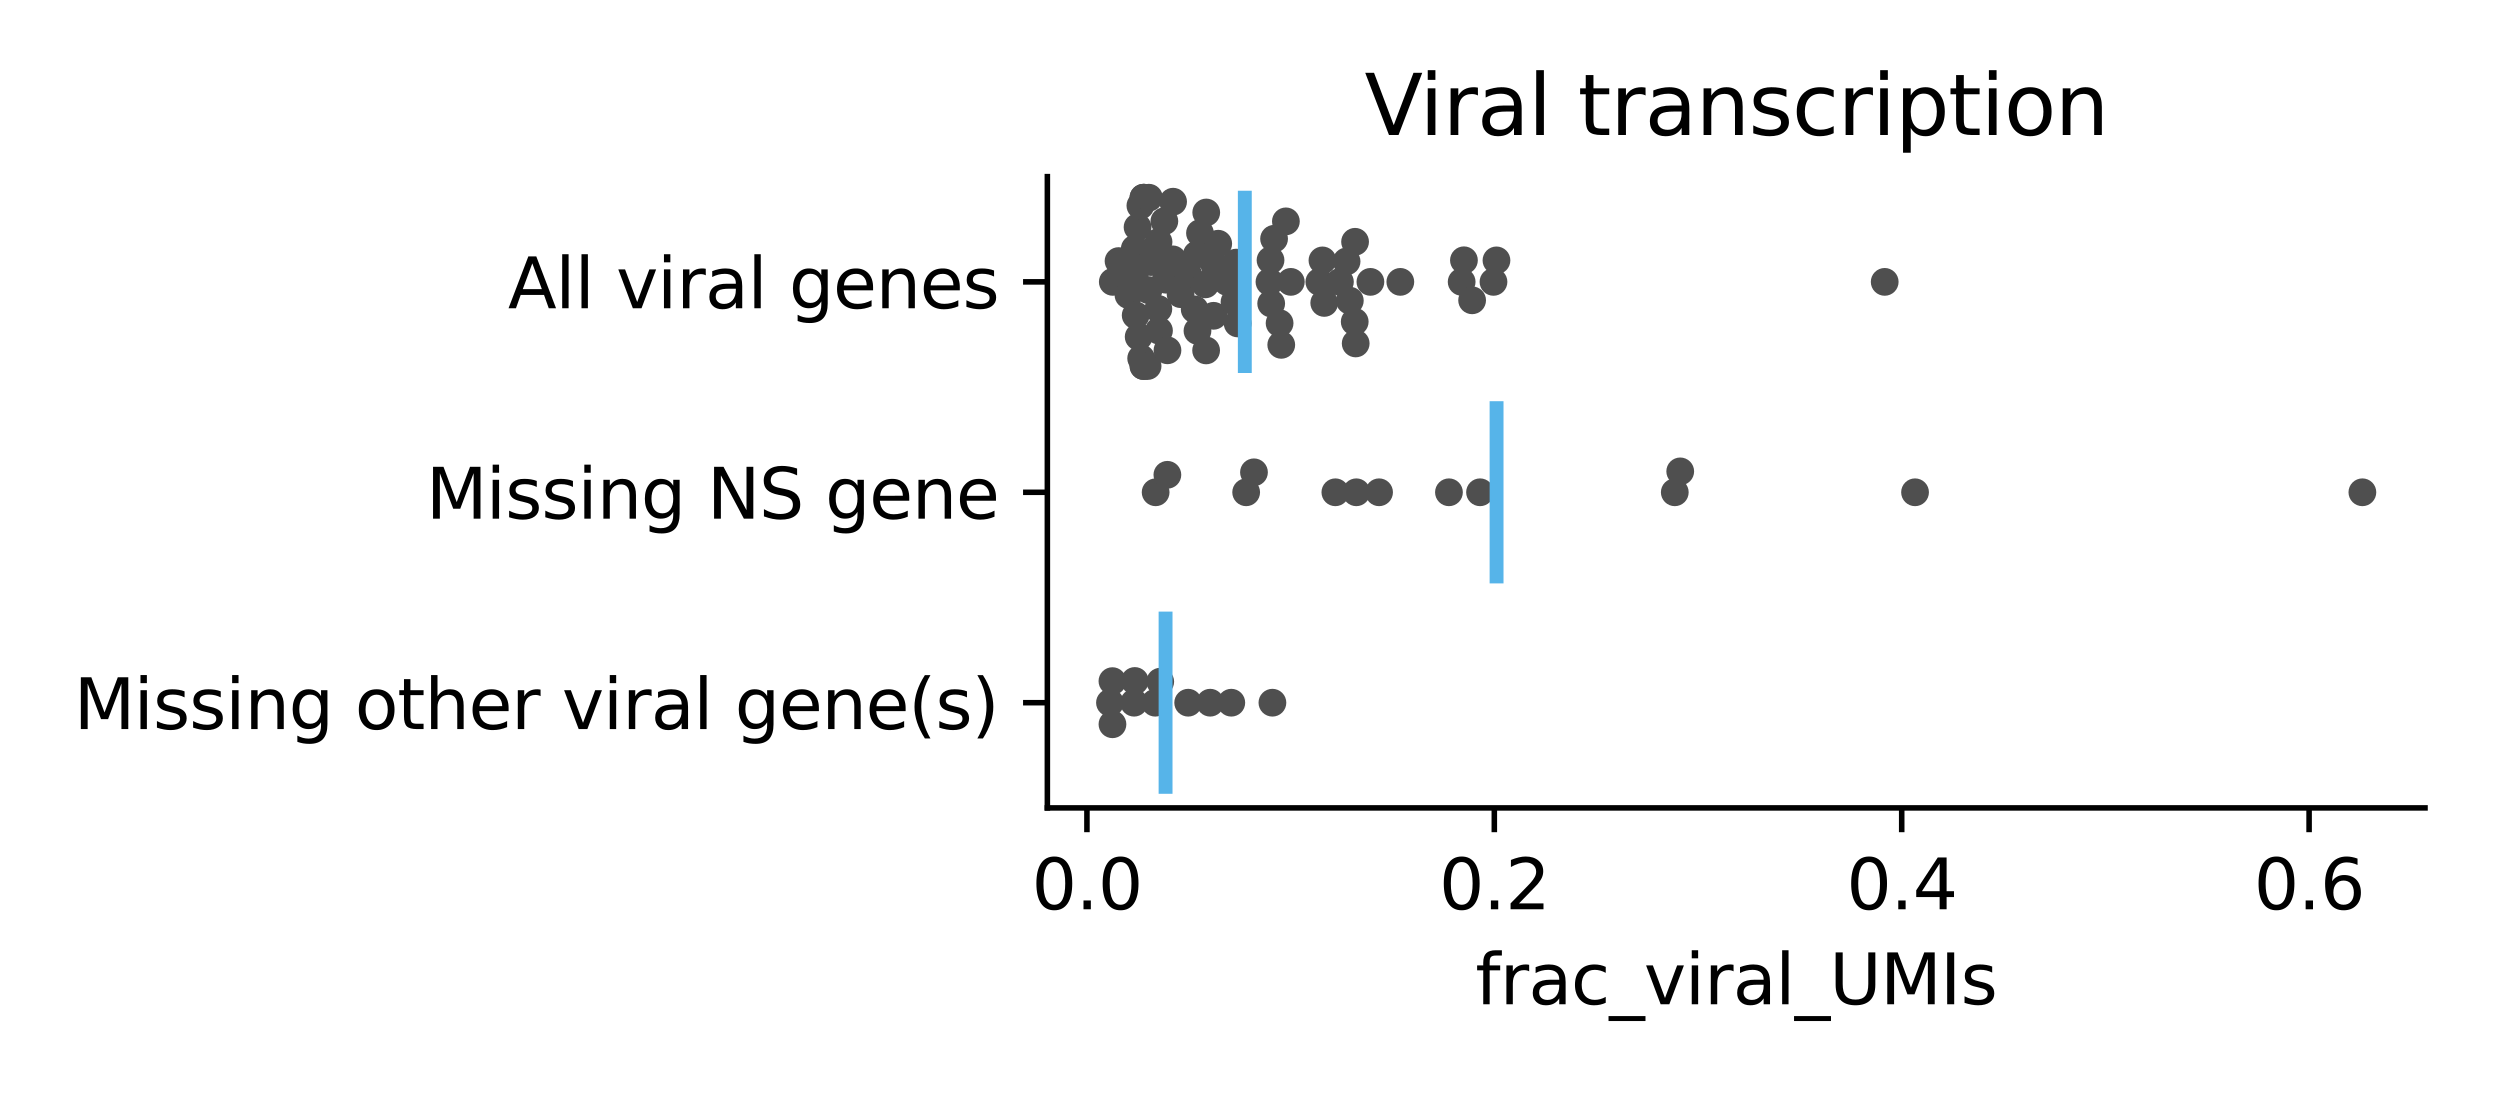 <?xml version="1.0" encoding="utf-8" standalone="no"?>
<!DOCTYPE svg PUBLIC "-//W3C//DTD SVG 1.1//EN"
  "http://www.w3.org/Graphics/SVG/1.1/DTD/svg11.dtd">
<svg xmlns:xlink="http://www.w3.org/1999/xlink" width="360pt" height="158.4pt" viewBox="0 0 360 158.4" xmlns="http://www.w3.org/2000/svg" version="1.1">
 <defs>
  <style type="text/css">*{stroke-linejoin: round; stroke-linecap: butt}</style>
 </defs>
 <g id="figure_1">
  <g id="patch_1">
   <path d="M 0 158.4 
L 360 158.4 
L 360 0 
L 0 0 
z
" style="fill: #ffffff"/>
  </g>
  <g id="axes_1">
   <g id="patch_2">
    <path d="M 150.82 116.339 
L 349.2 116.339 
L 349.2 25.44 
L 150.82 25.44 
z
" style="fill: #ffffff"/>
   </g>
   <g id="matplotlib.axis_1">
    <g id="xtick_1">
     <g id="line2d_1">
      <defs>
       <path id="m0dfe787db5" d="M 0 0 
L 0 3.5 
" style="stroke: #000000; stroke-width: 0.8"/>
      </defs>
      <g>
       <use xlink:href="#m0dfe787db5" x="156.518" y="116.339" style="stroke: #000000; stroke-width: 0.8"/>
      </g>
     </g>
     <g id="text_1">
      <!-- 0.0 -->
      <g transform="translate(148.567 130.937)scale(0.1 -0.1)">
       <defs>
        <path id="DejaVuSans-30" d="M 2034 4250 
Q 1547 4250 1301 3770 
Q 1056 3291 1056 2328 
Q 1056 1369 1301 889 
Q 1547 409 2034 409 
Q 2525 409 2770 889 
Q 3016 1369 3016 2328 
Q 3016 3291 2770 3770 
Q 2525 4250 2034 4250 
z
M 2034 4750 
Q 2819 4750 3233 4129 
Q 3647 3509 3647 2328 
Q 3647 1150 3233 529 
Q 2819 -91 2034 -91 
Q 1250 -91 836 529 
Q 422 1150 422 2328 
Q 422 3509 836 4129 
Q 1250 4750 2034 4750 
z
" transform="scale(0.016)"/>
        <path id="DejaVuSans-2e" d="M 684 794 
L 1344 794 
L 1344 0 
L 684 0 
L 684 794 
z
" transform="scale(0.016)"/>
       </defs>
       <use xlink:href="#DejaVuSans-30"/>
       <use xlink:href="#DejaVuSans-2e" x="63.623"/>
       <use xlink:href="#DejaVuSans-30" x="95.41"/>
      </g>
     </g>
    </g>
    <g id="xtick_2">
     <g id="line2d_2">
      <g>
       <use xlink:href="#m0dfe787db5" x="215.182" y="116.339" style="stroke: #000000; stroke-width: 0.8"/>
      </g>
     </g>
     <g id="text_2">
      <!-- 0.2 -->
      <g transform="translate(207.231 130.937)scale(0.1 -0.1)">
       <defs>
        <path id="DejaVuSans-32" d="M 1228 531 
L 3431 531 
L 3431 0 
L 469 0 
L 469 531 
Q 828 903 1448 1529 
Q 2069 2156 2228 2338 
Q 2531 2678 2651 2914 
Q 2772 3150 2772 3378 
Q 2772 3750 2511 3984 
Q 2250 4219 1831 4219 
Q 1534 4219 1204 4116 
Q 875 4013 500 3803 
L 500 4441 
Q 881 4594 1212 4672 
Q 1544 4750 1819 4750 
Q 2544 4750 2975 4387 
Q 3406 4025 3406 3419 
Q 3406 3131 3298 2873 
Q 3191 2616 2906 2266 
Q 2828 2175 2409 1742 
Q 1991 1309 1228 531 
z
" transform="scale(0.016)"/>
       </defs>
       <use xlink:href="#DejaVuSans-30"/>
       <use xlink:href="#DejaVuSans-2e" x="63.623"/>
       <use xlink:href="#DejaVuSans-32" x="95.41"/>
      </g>
     </g>
    </g>
    <g id="xtick_3">
     <g id="line2d_3">
      <g>
       <use xlink:href="#m0dfe787db5" x="273.846" y="116.339" style="stroke: #000000; stroke-width: 0.8"/>
      </g>
     </g>
     <g id="text_3">
      <!-- 0.4 -->
      <g transform="translate(265.895 130.937)scale(0.1 -0.1)">
       <defs>
        <path id="DejaVuSans-34" d="M 2419 4116 
L 825 1625 
L 2419 1625 
L 2419 4116 
z
M 2253 4666 
L 3047 4666 
L 3047 1625 
L 3713 1625 
L 3713 1100 
L 3047 1100 
L 3047 0 
L 2419 0 
L 2419 1100 
L 313 1100 
L 313 1709 
L 2253 4666 
z
" transform="scale(0.016)"/>
       </defs>
       <use xlink:href="#DejaVuSans-30"/>
       <use xlink:href="#DejaVuSans-2e" x="63.623"/>
       <use xlink:href="#DejaVuSans-34" x="95.41"/>
      </g>
     </g>
    </g>
    <g id="xtick_4">
     <g id="line2d_4">
      <g>
       <use xlink:href="#m0dfe787db5" x="332.51" y="116.339" style="stroke: #000000; stroke-width: 0.8"/>
      </g>
     </g>
     <g id="text_4">
      <!-- 0.6 -->
      <g transform="translate(324.558 130.937)scale(0.1 -0.1)">
       <defs>
        <path id="DejaVuSans-36" d="M 2113 2584 
Q 1688 2584 1439 2293 
Q 1191 2003 1191 1497 
Q 1191 994 1439 701 
Q 1688 409 2113 409 
Q 2538 409 2786 701 
Q 3034 994 3034 1497 
Q 3034 2003 2786 2293 
Q 2538 2584 2113 2584 
z
M 3366 4563 
L 3366 3988 
Q 3128 4100 2886 4159 
Q 2644 4219 2406 4219 
Q 1781 4219 1451 3797 
Q 1122 3375 1075 2522 
Q 1259 2794 1537 2939 
Q 1816 3084 2150 3084 
Q 2853 3084 3261 2657 
Q 3669 2231 3669 1497 
Q 3669 778 3244 343 
Q 2819 -91 2113 -91 
Q 1303 -91 875 529 
Q 447 1150 447 2328 
Q 447 3434 972 4092 
Q 1497 4750 2381 4750 
Q 2619 4750 2861 4703 
Q 3103 4656 3366 4563 
z
" transform="scale(0.016)"/>
       </defs>
       <use xlink:href="#DejaVuSans-30"/>
       <use xlink:href="#DejaVuSans-2e" x="63.623"/>
       <use xlink:href="#DejaVuSans-36" x="95.41"/>
      </g>
     </g>
    </g>
    <g id="text_5">
     <!-- frac_viral_UMIs -->
     <g transform="translate(212.471 144.615)scale(0.1 -0.1)">
      <defs>
       <path id="DejaVuSans-66" d="M 2375 4863 
L 2375 4384 
L 1825 4384 
Q 1516 4384 1395 4259 
Q 1275 4134 1275 3809 
L 1275 3500 
L 2222 3500 
L 2222 3053 
L 1275 3053 
L 1275 0 
L 697 0 
L 697 3053 
L 147 3053 
L 147 3500 
L 697 3500 
L 697 3744 
Q 697 4328 969 4595 
Q 1241 4863 1831 4863 
L 2375 4863 
z
" transform="scale(0.016)"/>
       <path id="DejaVuSans-72" d="M 2631 2963 
Q 2534 3019 2420 3045 
Q 2306 3072 2169 3072 
Q 1681 3072 1420 2755 
Q 1159 2438 1159 1844 
L 1159 0 
L 581 0 
L 581 3500 
L 1159 3500 
L 1159 2956 
Q 1341 3275 1631 3429 
Q 1922 3584 2338 3584 
Q 2397 3584 2469 3576 
Q 2541 3569 2628 3553 
L 2631 2963 
z
" transform="scale(0.016)"/>
       <path id="DejaVuSans-61" d="M 2194 1759 
Q 1497 1759 1228 1600 
Q 959 1441 959 1056 
Q 959 750 1161 570 
Q 1363 391 1709 391 
Q 2188 391 2477 730 
Q 2766 1069 2766 1631 
L 2766 1759 
L 2194 1759 
z
M 3341 1997 
L 3341 0 
L 2766 0 
L 2766 531 
Q 2569 213 2275 61 
Q 1981 -91 1556 -91 
Q 1019 -91 701 211 
Q 384 513 384 1019 
Q 384 1609 779 1909 
Q 1175 2209 1959 2209 
L 2766 2209 
L 2766 2266 
Q 2766 2663 2505 2880 
Q 2244 3097 1772 3097 
Q 1472 3097 1187 3025 
Q 903 2953 641 2809 
L 641 3341 
Q 956 3463 1253 3523 
Q 1550 3584 1831 3584 
Q 2591 3584 2966 3190 
Q 3341 2797 3341 1997 
z
" transform="scale(0.016)"/>
       <path id="DejaVuSans-63" d="M 3122 3366 
L 3122 2828 
Q 2878 2963 2633 3030 
Q 2388 3097 2138 3097 
Q 1578 3097 1268 2742 
Q 959 2388 959 1747 
Q 959 1106 1268 751 
Q 1578 397 2138 397 
Q 2388 397 2633 464 
Q 2878 531 3122 666 
L 3122 134 
Q 2881 22 2623 -34 
Q 2366 -91 2075 -91 
Q 1284 -91 818 406 
Q 353 903 353 1747 
Q 353 2603 823 3093 
Q 1294 3584 2113 3584 
Q 2378 3584 2631 3529 
Q 2884 3475 3122 3366 
z
" transform="scale(0.016)"/>
       <path id="DejaVuSans-5f" d="M 3263 -1063 
L 3263 -1509 
L -63 -1509 
L -63 -1063 
L 3263 -1063 
z
" transform="scale(0.016)"/>
       <path id="DejaVuSans-76" d="M 191 3500 
L 800 3500 
L 1894 563 
L 2988 3500 
L 3597 3500 
L 2284 0 
L 1503 0 
L 191 3500 
z
" transform="scale(0.016)"/>
       <path id="DejaVuSans-69" d="M 603 3500 
L 1178 3500 
L 1178 0 
L 603 0 
L 603 3500 
z
M 603 4863 
L 1178 4863 
L 1178 4134 
L 603 4134 
L 603 4863 
z
" transform="scale(0.016)"/>
       <path id="DejaVuSans-6c" d="M 603 4863 
L 1178 4863 
L 1178 0 
L 603 0 
L 603 4863 
z
" transform="scale(0.016)"/>
       <path id="DejaVuSans-55" d="M 556 4666 
L 1191 4666 
L 1191 1831 
Q 1191 1081 1462 751 
Q 1734 422 2344 422 
Q 2950 422 3222 751 
Q 3494 1081 3494 1831 
L 3494 4666 
L 4128 4666 
L 4128 1753 
Q 4128 841 3676 375 
Q 3225 -91 2344 -91 
Q 1459 -91 1007 375 
Q 556 841 556 1753 
L 556 4666 
z
" transform="scale(0.016)"/>
       <path id="DejaVuSans-4d" d="M 628 4666 
L 1569 4666 
L 2759 1491 
L 3956 4666 
L 4897 4666 
L 4897 0 
L 4281 0 
L 4281 4097 
L 3078 897 
L 2444 897 
L 1241 4097 
L 1241 0 
L 628 0 
L 628 4666 
z
" transform="scale(0.016)"/>
       <path id="DejaVuSans-49" d="M 628 4666 
L 1259 4666 
L 1259 0 
L 628 0 
L 628 4666 
z
" transform="scale(0.016)"/>
       <path id="DejaVuSans-73" d="M 2834 3397 
L 2834 2853 
Q 2591 2978 2328 3040 
Q 2066 3103 1784 3103 
Q 1356 3103 1142 2972 
Q 928 2841 928 2578 
Q 928 2378 1081 2264 
Q 1234 2150 1697 2047 
L 1894 2003 
Q 2506 1872 2764 1633 
Q 3022 1394 3022 966 
Q 3022 478 2636 193 
Q 2250 -91 1575 -91 
Q 1294 -91 989 -36 
Q 684 19 347 128 
L 347 722 
Q 666 556 975 473 
Q 1284 391 1588 391 
Q 1994 391 2212 530 
Q 2431 669 2431 922 
Q 2431 1156 2273 1281 
Q 2116 1406 1581 1522 
L 1381 1569 
Q 847 1681 609 1914 
Q 372 2147 372 2553 
Q 372 3047 722 3315 
Q 1072 3584 1716 3584 
Q 2034 3584 2315 3537 
Q 2597 3491 2834 3397 
z
" transform="scale(0.016)"/>
      </defs>
      <use xlink:href="#DejaVuSans-66"/>
      <use xlink:href="#DejaVuSans-72" x="35.205"/>
      <use xlink:href="#DejaVuSans-61" x="76.318"/>
      <use xlink:href="#DejaVuSans-63" x="137.598"/>
      <use xlink:href="#DejaVuSans-5f" x="192.578"/>
      <use xlink:href="#DejaVuSans-76" x="242.578"/>
      <use xlink:href="#DejaVuSans-69" x="301.758"/>
      <use xlink:href="#DejaVuSans-72" x="329.541"/>
      <use xlink:href="#DejaVuSans-61" x="370.654"/>
      <use xlink:href="#DejaVuSans-6c" x="431.934"/>
      <use xlink:href="#DejaVuSans-5f" x="459.717"/>
      <use xlink:href="#DejaVuSans-55" x="509.717"/>
      <use xlink:href="#DejaVuSans-4d" x="582.91"/>
      <use xlink:href="#DejaVuSans-49" x="669.189"/>
      <use xlink:href="#DejaVuSans-73" x="698.682"/>
     </g>
    </g>
   </g>
   <g id="matplotlib.axis_2">
    <g id="ytick_1">
     <g id="line2d_5">
      <defs>
       <path id="mef31403df5" d="M 0 0 
L -3.5 0 
" style="stroke: #000000; stroke-width: 0.8"/>
      </defs>
      <g>
       <use xlink:href="#mef31403df5" x="150.82" y="40.59" style="stroke: #000000; stroke-width: 0.8"/>
      </g>
     </g>
     <g id="text_6">
      <!-- All viral genes -->
      <g transform="translate(73.151 44.389)scale(0.1 -0.1)">
       <defs>
        <path id="DejaVuSans-41" d="M 2188 4044 
L 1331 1722 
L 3047 1722 
L 2188 4044 
z
M 1831 4666 
L 2547 4666 
L 4325 0 
L 3669 0 
L 3244 1197 
L 1141 1197 
L 716 0 
L 50 0 
L 1831 4666 
z
" transform="scale(0.016)"/>
        <path id="DejaVuSans-20" transform="scale(0.016)"/>
        <path id="DejaVuSans-67" d="M 2906 1791 
Q 2906 2416 2648 2759 
Q 2391 3103 1925 3103 
Q 1463 3103 1205 2759 
Q 947 2416 947 1791 
Q 947 1169 1205 825 
Q 1463 481 1925 481 
Q 2391 481 2648 825 
Q 2906 1169 2906 1791 
z
M 3481 434 
Q 3481 -459 3084 -895 
Q 2688 -1331 1869 -1331 
Q 1566 -1331 1297 -1286 
Q 1028 -1241 775 -1147 
L 775 -588 
Q 1028 -725 1275 -790 
Q 1522 -856 1778 -856 
Q 2344 -856 2625 -561 
Q 2906 -266 2906 331 
L 2906 616 
Q 2728 306 2450 153 
Q 2172 0 1784 0 
Q 1141 0 747 490 
Q 353 981 353 1791 
Q 353 2603 747 3093 
Q 1141 3584 1784 3584 
Q 2172 3584 2450 3431 
Q 2728 3278 2906 2969 
L 2906 3500 
L 3481 3500 
L 3481 434 
z
" transform="scale(0.016)"/>
        <path id="DejaVuSans-65" d="M 3597 1894 
L 3597 1613 
L 953 1613 
Q 991 1019 1311 708 
Q 1631 397 2203 397 
Q 2534 397 2845 478 
Q 3156 559 3463 722 
L 3463 178 
Q 3153 47 2828 -22 
Q 2503 -91 2169 -91 
Q 1331 -91 842 396 
Q 353 884 353 1716 
Q 353 2575 817 3079 
Q 1281 3584 2069 3584 
Q 2775 3584 3186 3129 
Q 3597 2675 3597 1894 
z
M 3022 2063 
Q 3016 2534 2758 2815 
Q 2500 3097 2075 3097 
Q 1594 3097 1305 2825 
Q 1016 2553 972 2059 
L 3022 2063 
z
" transform="scale(0.016)"/>
        <path id="DejaVuSans-6e" d="M 3513 2113 
L 3513 0 
L 2938 0 
L 2938 2094 
Q 2938 2591 2744 2837 
Q 2550 3084 2163 3084 
Q 1697 3084 1428 2787 
Q 1159 2491 1159 1978 
L 1159 0 
L 581 0 
L 581 3500 
L 1159 3500 
L 1159 2956 
Q 1366 3272 1645 3428 
Q 1925 3584 2291 3584 
Q 2894 3584 3203 3211 
Q 3513 2838 3513 2113 
z
" transform="scale(0.016)"/>
       </defs>
       <use xlink:href="#DejaVuSans-41"/>
       <use xlink:href="#DejaVuSans-6c" x="68.408"/>
       <use xlink:href="#DejaVuSans-6c" x="96.191"/>
       <use xlink:href="#DejaVuSans-20" x="123.975"/>
       <use xlink:href="#DejaVuSans-76" x="155.762"/>
       <use xlink:href="#DejaVuSans-69" x="214.941"/>
       <use xlink:href="#DejaVuSans-72" x="242.725"/>
       <use xlink:href="#DejaVuSans-61" x="283.838"/>
       <use xlink:href="#DejaVuSans-6c" x="345.117"/>
       <use xlink:href="#DejaVuSans-20" x="372.9"/>
       <use xlink:href="#DejaVuSans-67" x="404.688"/>
       <use xlink:href="#DejaVuSans-65" x="468.164"/>
       <use xlink:href="#DejaVuSans-6e" x="529.688"/>
       <use xlink:href="#DejaVuSans-65" x="593.066"/>
       <use xlink:href="#DejaVuSans-73" x="654.59"/>
      </g>
     </g>
    </g>
    <g id="ytick_2">
     <g id="line2d_6">
      <g>
       <use xlink:href="#mef31403df5" x="150.82" y="70.889" style="stroke: #000000; stroke-width: 0.8"/>
      </g>
     </g>
     <g id="text_7">
      <!-- Missing NS gene -->
      <g transform="translate(61.353 74.689)scale(0.1 -0.1)">
       <defs>
        <path id="DejaVuSans-4e" d="M 628 4666 
L 1478 4666 
L 3547 763 
L 3547 4666 
L 4159 4666 
L 4159 0 
L 3309 0 
L 1241 3903 
L 1241 0 
L 628 0 
L 628 4666 
z
" transform="scale(0.016)"/>
        <path id="DejaVuSans-53" d="M 3425 4513 
L 3425 3897 
Q 3066 4069 2747 4153 
Q 2428 4238 2131 4238 
Q 1616 4238 1336 4038 
Q 1056 3838 1056 3469 
Q 1056 3159 1242 3001 
Q 1428 2844 1947 2747 
L 2328 2669 
Q 3034 2534 3370 2195 
Q 3706 1856 3706 1288 
Q 3706 609 3251 259 
Q 2797 -91 1919 -91 
Q 1588 -91 1214 -16 
Q 841 59 441 206 
L 441 856 
Q 825 641 1194 531 
Q 1563 422 1919 422 
Q 2459 422 2753 634 
Q 3047 847 3047 1241 
Q 3047 1584 2836 1778 
Q 2625 1972 2144 2069 
L 1759 2144 
Q 1053 2284 737 2584 
Q 422 2884 422 3419 
Q 422 4038 858 4394 
Q 1294 4750 2059 4750 
Q 2388 4750 2728 4690 
Q 3069 4631 3425 4513 
z
" transform="scale(0.016)"/>
       </defs>
       <use xlink:href="#DejaVuSans-4d"/>
       <use xlink:href="#DejaVuSans-69" x="86.279"/>
       <use xlink:href="#DejaVuSans-73" x="114.062"/>
       <use xlink:href="#DejaVuSans-73" x="166.162"/>
       <use xlink:href="#DejaVuSans-69" x="218.262"/>
       <use xlink:href="#DejaVuSans-6e" x="246.045"/>
       <use xlink:href="#DejaVuSans-67" x="309.424"/>
       <use xlink:href="#DejaVuSans-20" x="372.9"/>
       <use xlink:href="#DejaVuSans-4e" x="404.688"/>
       <use xlink:href="#DejaVuSans-53" x="479.492"/>
       <use xlink:href="#DejaVuSans-20" x="542.969"/>
       <use xlink:href="#DejaVuSans-67" x="574.756"/>
       <use xlink:href="#DejaVuSans-65" x="638.232"/>
       <use xlink:href="#DejaVuSans-6e" x="699.756"/>
       <use xlink:href="#DejaVuSans-65" x="763.135"/>
      </g>
     </g>
    </g>
    <g id="ytick_3">
     <g id="line2d_7">
      <g>
       <use xlink:href="#mef31403df5" x="150.82" y="101.189" style="stroke: #000000; stroke-width: 0.8"/>
      </g>
     </g>
     <g id="text_8">
      <!-- Missing other viral gene(s) -->
      <g transform="translate(10.637 104.988)scale(0.1 -0.1)">
       <defs>
        <path id="DejaVuSans-6f" d="M 1959 3097 
Q 1497 3097 1228 2736 
Q 959 2375 959 1747 
Q 959 1119 1226 758 
Q 1494 397 1959 397 
Q 2419 397 2687 759 
Q 2956 1122 2956 1747 
Q 2956 2369 2687 2733 
Q 2419 3097 1959 3097 
z
M 1959 3584 
Q 2709 3584 3137 3096 
Q 3566 2609 3566 1747 
Q 3566 888 3137 398 
Q 2709 -91 1959 -91 
Q 1206 -91 779 398 
Q 353 888 353 1747 
Q 353 2609 779 3096 
Q 1206 3584 1959 3584 
z
" transform="scale(0.016)"/>
        <path id="DejaVuSans-74" d="M 1172 4494 
L 1172 3500 
L 2356 3500 
L 2356 3053 
L 1172 3053 
L 1172 1153 
Q 1172 725 1289 603 
Q 1406 481 1766 481 
L 2356 481 
L 2356 0 
L 1766 0 
Q 1100 0 847 248 
Q 594 497 594 1153 
L 594 3053 
L 172 3053 
L 172 3500 
L 594 3500 
L 594 4494 
L 1172 4494 
z
" transform="scale(0.016)"/>
        <path id="DejaVuSans-68" d="M 3513 2113 
L 3513 0 
L 2938 0 
L 2938 2094 
Q 2938 2591 2744 2837 
Q 2550 3084 2163 3084 
Q 1697 3084 1428 2787 
Q 1159 2491 1159 1978 
L 1159 0 
L 581 0 
L 581 4863 
L 1159 4863 
L 1159 2956 
Q 1366 3272 1645 3428 
Q 1925 3584 2291 3584 
Q 2894 3584 3203 3211 
Q 3513 2838 3513 2113 
z
" transform="scale(0.016)"/>
        <path id="DejaVuSans-28" d="M 1984 4856 
Q 1566 4138 1362 3434 
Q 1159 2731 1159 2009 
Q 1159 1288 1364 580 
Q 1569 -128 1984 -844 
L 1484 -844 
Q 1016 -109 783 600 
Q 550 1309 550 2009 
Q 550 2706 781 3412 
Q 1013 4119 1484 4856 
L 1984 4856 
z
" transform="scale(0.016)"/>
        <path id="DejaVuSans-29" d="M 513 4856 
L 1013 4856 
Q 1481 4119 1714 3412 
Q 1947 2706 1947 2009 
Q 1947 1309 1714 600 
Q 1481 -109 1013 -844 
L 513 -844 
Q 928 -128 1133 580 
Q 1338 1288 1338 2009 
Q 1338 2731 1133 3434 
Q 928 4138 513 4856 
z
" transform="scale(0.016)"/>
       </defs>
       <use xlink:href="#DejaVuSans-4d"/>
       <use xlink:href="#DejaVuSans-69" x="86.279"/>
       <use xlink:href="#DejaVuSans-73" x="114.062"/>
       <use xlink:href="#DejaVuSans-73" x="166.162"/>
       <use xlink:href="#DejaVuSans-69" x="218.262"/>
       <use xlink:href="#DejaVuSans-6e" x="246.045"/>
       <use xlink:href="#DejaVuSans-67" x="309.424"/>
       <use xlink:href="#DejaVuSans-20" x="372.9"/>
       <use xlink:href="#DejaVuSans-6f" x="404.688"/>
       <use xlink:href="#DejaVuSans-74" x="465.869"/>
       <use xlink:href="#DejaVuSans-68" x="505.078"/>
       <use xlink:href="#DejaVuSans-65" x="568.457"/>
       <use xlink:href="#DejaVuSans-72" x="629.98"/>
       <use xlink:href="#DejaVuSans-20" x="671.094"/>
       <use xlink:href="#DejaVuSans-76" x="702.881"/>
       <use xlink:href="#DejaVuSans-69" x="762.061"/>
       <use xlink:href="#DejaVuSans-72" x="789.844"/>
       <use xlink:href="#DejaVuSans-61" x="830.957"/>
       <use xlink:href="#DejaVuSans-6c" x="892.236"/>
       <use xlink:href="#DejaVuSans-20" x="920.02"/>
       <use xlink:href="#DejaVuSans-67" x="951.807"/>
       <use xlink:href="#DejaVuSans-65" x="1015.283"/>
       <use xlink:href="#DejaVuSans-6e" x="1076.807"/>
       <use xlink:href="#DejaVuSans-65" x="1140.186"/>
       <use xlink:href="#DejaVuSans-28" x="1201.709"/>
       <use xlink:href="#DejaVuSans-73" x="1240.723"/>
       <use xlink:href="#DejaVuSans-29" x="1292.822"/>
      </g>
     </g>
    </g>
   </g>
   <g id="patch_3">
    <path d="M 150.82 116.339 
L 150.82 25.44 
" style="fill: none; stroke: #000000; stroke-width: 0.8; stroke-linejoin: miter; stroke-linecap: square"/>
   </g>
   <g id="patch_4">
    <path d="M 150.82 116.339 
L 349.2 116.339 
" style="fill: none; stroke: #000000; stroke-width: 0.8; stroke-linejoin: miter; stroke-linecap: square"/>
   </g>
   <g id="PathCollection_1">
    <defs>
     <path id="C0_0_6ca95afd6e" d="M 0 2 
C 0.53 2 1.039 1.789 1.414 1.414 
C 1.789 1.039 2 0.53 2 -0 
C 2 -0.53 1.789 -1.039 1.414 -1.414 
C 1.039 -1.789 0.53 -2 0 -2 
C -0.53 -2 -1.039 -1.789 -1.414 -1.414 
C -1.789 -1.039 -2 -0.53 -2 0 
C -2 0.53 -1.789 1.039 -1.414 1.414 
C -1.039 1.789 -0.53 2 0 2 
z
"/>
    </defs>
    <g clip-path="url(#p2ea6f6d8bf)">
     <use xlink:href="#C0_0_6ca95afd6e" x="160.242" y="40.59" style="fill: #4f4f4f"/>
    </g>
    <g clip-path="url(#p2ea6f6d8bf)">
     <use xlink:href="#C0_0_6ca95afd6e" x="161.07" y="37.595" style="fill: #4f4f4f"/>
    </g>
    <g clip-path="url(#p2ea6f6d8bf)">
     <use xlink:href="#C0_0_6ca95afd6e" x="162.502" y="42.491" style="fill: #4f4f4f"/>
    </g>
    <g clip-path="url(#p2ea6f6d8bf)">
     <use xlink:href="#C0_0_6ca95afd6e" x="163.407" y="39.524" style="fill: #4f4f4f"/>
    </g>
    <g clip-path="url(#p2ea6f6d8bf)">
     <use xlink:href="#C0_0_6ca95afd6e" x="163.407" y="35.811" style="fill: #4f4f4f"/>
    </g>
    <g clip-path="url(#p2ea6f6d8bf)">
     <use xlink:href="#C0_0_6ca95afd6e" x="163.538" y="45.406" style="fill: #4f4f4f"/>
    </g>
    <g clip-path="url(#p2ea6f6d8bf)">
     <use xlink:href="#C0_0_6ca95afd6e" x="163.809" y="32.712" style="fill: #4f4f4f"/>
    </g>
    <g clip-path="url(#p2ea6f6d8bf)">
     <use xlink:href="#C0_0_6ca95afd6e" x="163.969" y="48.5" style="fill: #4f4f4f"/>
    </g>
    <g clip-path="url(#p2ea6f6d8bf)">
     <use xlink:href="#C0_0_6ca95afd6e" x="164.217" y="29.615" style="fill: #4f4f4f"/>
    </g>
    <g clip-path="url(#p2ea6f6d8bf)">
     <use xlink:href="#C0_0_6ca95afd6e" x="164.329" y="51.605" style="fill: #4f4f4f"/>
    </g>
    <g clip-path="url(#p2ea6f6d8bf)">
     <use xlink:href="#C0_0_6ca95afd6e" x="164.652" y="28.47" style="fill: #4f4f4f"/>
    </g>
    <g clip-path="url(#p2ea6f6d8bf)">
     <use xlink:href="#C0_0_6ca95afd6e" x="164.659" y="52.71" style="fill: #4f4f4f"/>
    </g>
    <g clip-path="url(#p2ea6f6d8bf)">
     <use xlink:href="#C0_0_6ca95afd6e" x="164.661" y="28.47" style="fill: #4f4f4f"/>
    </g>
    <g clip-path="url(#p2ea6f6d8bf)">
     <use xlink:href="#C0_0_6ca95afd6e" x="164.668" y="52.71" style="fill: #4f4f4f"/>
    </g>
    <g clip-path="url(#p2ea6f6d8bf)">
     <use xlink:href="#C0_0_6ca95afd6e" x="164.804" y="28.47" style="fill: #4f4f4f"/>
    </g>
    <g clip-path="url(#p2ea6f6d8bf)">
     <use xlink:href="#C0_0_6ca95afd6e" x="165.252" y="52.71" style="fill: #4f4f4f"/>
    </g>
    <g clip-path="url(#p2ea6f6d8bf)">
     <use xlink:href="#C0_0_6ca95afd6e" x="165.383" y="41.775" style="fill: #4f4f4f"/>
    </g>
    <g clip-path="url(#p2ea6f6d8bf)">
     <use xlink:href="#C0_0_6ca95afd6e" x="165.445" y="28.47" style="fill: #4f4f4f"/>
    </g>
    <g clip-path="url(#p2ea6f6d8bf)">
     <use xlink:href="#C0_0_6ca95afd6e" x="165.742" y="37.736" style="fill: #4f4f4f"/>
    </g>
    <g clip-path="url(#p2ea6f6d8bf)">
     <use xlink:href="#C0_0_6ca95afd6e" x="166.803" y="44.488" style="fill: #4f4f4f"/>
    </g>
    <g clip-path="url(#p2ea6f6d8bf)">
     <use xlink:href="#C0_0_6ca95afd6e" x="166.829" y="34.844" style="fill: #4f4f4f"/>
    </g>
    <g clip-path="url(#p2ea6f6d8bf)">
     <use xlink:href="#C0_0_6ca95afd6e" x="166.894" y="47.616" style="fill: #4f4f4f"/>
    </g>
    <g clip-path="url(#p2ea6f6d8bf)">
     <use xlink:href="#C0_0_6ca95afd6e" x="167.667" y="31.853" style="fill: #4f4f4f"/>
    </g>
    <g clip-path="url(#p2ea6f6d8bf)">
     <use xlink:href="#C0_0_6ca95afd6e" x="167.88" y="40.276" style="fill: #4f4f4f"/>
    </g>
    <g clip-path="url(#p2ea6f6d8bf)">
     <use xlink:href="#C0_0_6ca95afd6e" x="168.115" y="50.443" style="fill: #4f4f4f"/>
    </g>
    <g clip-path="url(#p2ea6f6d8bf)">
     <use xlink:href="#C0_0_6ca95afd6e" x="168.885" y="37.348" style="fill: #4f4f4f"/>
    </g>
    <g clip-path="url(#p2ea6f6d8bf)">
     <use xlink:href="#C0_0_6ca95afd6e" x="168.924" y="29.045" style="fill: #4f4f4f"/>
    </g>
    <g clip-path="url(#p2ea6f6d8bf)">
     <use xlink:href="#C0_0_6ca95afd6e" x="170.003" y="42.359" style="fill: #4f4f4f"/>
    </g>
    <g clip-path="url(#p2ea6f6d8bf)">
     <use xlink:href="#C0_0_6ca95afd6e" x="171.072" y="39.458" style="fill: #4f4f4f"/>
    </g>
    <g clip-path="url(#p2ea6f6d8bf)">
     <use xlink:href="#C0_0_6ca95afd6e" x="172.037" y="44.546" style="fill: #4f4f4f"/>
    </g>
    <g clip-path="url(#p2ea6f6d8bf)">
     <use xlink:href="#C0_0_6ca95afd6e" x="172.344" y="36.659" style="fill: #4f4f4f"/>
    </g>
    <g clip-path="url(#p2ea6f6d8bf)">
     <use xlink:href="#C0_0_6ca95afd6e" x="172.437" y="47.645" style="fill: #4f4f4f"/>
    </g>
    <g clip-path="url(#p2ea6f6d8bf)">
     <use xlink:href="#C0_0_6ca95afd6e" x="172.799" y="33.569" style="fill: #4f4f4f"/>
    </g>
    <g clip-path="url(#p2ea6f6d8bf)">
     <use xlink:href="#C0_0_6ca95afd6e" x="173.573" y="40.95" style="fill: #4f4f4f"/>
    </g>
    <g clip-path="url(#p2ea6f6d8bf)">
     <use xlink:href="#C0_0_6ca95afd6e" x="173.682" y="50.46" style="fill: #4f4f4f"/>
    </g>
    <g clip-path="url(#p2ea6f6d8bf)">
     <use xlink:href="#C0_0_6ca95afd6e" x="173.698" y="30.599" style="fill: #4f4f4f"/>
    </g>
    <g clip-path="url(#p2ea6f6d8bf)">
     <use xlink:href="#C0_0_6ca95afd6e" x="174.753" y="45.475" style="fill: #4f4f4f"/>
    </g>
    <g clip-path="url(#p2ea6f6d8bf)">
     <use xlink:href="#C0_0_6ca95afd6e" x="174.877" y="38.168" style="fill: #4f4f4f"/>
    </g>
    <g clip-path="url(#p2ea6f6d8bf)">
     <use xlink:href="#C0_0_6ca95afd6e" x="175.424" y="35.096" style="fill: #4f4f4f"/>
    </g>
    <g clip-path="url(#p2ea6f6d8bf)">
     <use xlink:href="#C0_0_6ca95afd6e" x="176.685" y="40.59" style="fill: #4f4f4f"/>
    </g>
    <g clip-path="url(#p2ea6f6d8bf)">
     <use xlink:href="#C0_0_6ca95afd6e" x="177.77" y="43.483" style="fill: #4f4f4f"/>
    </g>
    <g clip-path="url(#p2ea6f6d8bf)">
     <use xlink:href="#C0_0_6ca95afd6e" x="178.003" y="37.816" style="fill: #4f4f4f"/>
    </g>
    <g clip-path="url(#p2ea6f6d8bf)">
     <use xlink:href="#C0_0_6ca95afd6e" x="178.222" y="46.574" style="fill: #4f4f4f"/>
    </g>
    <g clip-path="url(#p2ea6f6d8bf)">
     <use xlink:href="#C0_0_6ca95afd6e" x="182.803" y="40.59" style="fill: #4f4f4f"/>
    </g>
    <g clip-path="url(#p2ea6f6d8bf)">
     <use xlink:href="#C0_0_6ca95afd6e" x="182.956" y="37.464" style="fill: #4f4f4f"/>
    </g>
    <g clip-path="url(#p2ea6f6d8bf)">
     <use xlink:href="#C0_0_6ca95afd6e" x="183.051" y="43.708" style="fill: #4f4f4f"/>
    </g>
    <g clip-path="url(#p2ea6f6d8bf)">
     <use xlink:href="#C0_0_6ca95afd6e" x="183.467" y="34.385" style="fill: #4f4f4f"/>
    </g>
    <g clip-path="url(#p2ea6f6d8bf)">
     <use xlink:href="#C0_0_6ca95afd6e" x="184.262" y="46.54" style="fill: #4f4f4f"/>
    </g>
    <g clip-path="url(#p2ea6f6d8bf)">
     <use xlink:href="#C0_0_6ca95afd6e" x="184.501" y="49.659" style="fill: #4f4f4f"/>
    </g>
    <g clip-path="url(#p2ea6f6d8bf)">
     <use xlink:href="#C0_0_6ca95afd6e" x="185.169" y="31.877" style="fill: #4f4f4f"/>
    </g>
    <g clip-path="url(#p2ea6f6d8bf)">
     <use xlink:href="#C0_0_6ca95afd6e" x="185.878" y="40.59" style="fill: #4f4f4f"/>
    </g>
    <g clip-path="url(#p2ea6f6d8bf)">
     <use xlink:href="#C0_0_6ca95afd6e" x="189.986" y="40.59" style="fill: #4f4f4f"/>
    </g>
    <g clip-path="url(#p2ea6f6d8bf)">
     <use xlink:href="#C0_0_6ca95afd6e" x="190.433" y="37.499" style="fill: #4f4f4f"/>
    </g>
    <g clip-path="url(#p2ea6f6d8bf)">
     <use xlink:href="#C0_0_6ca95afd6e" x="190.692" y="43.622" style="fill: #4f4f4f"/>
    </g>
    <g clip-path="url(#p2ea6f6d8bf)">
     <use xlink:href="#C0_0_6ca95afd6e" x="192.948" y="40.59" style="fill: #4f4f4f"/>
    </g>
    <g clip-path="url(#p2ea6f6d8bf)">
     <use xlink:href="#C0_0_6ca95afd6e" x="193.907" y="37.643" style="fill: #4f4f4f"/>
    </g>
    <g clip-path="url(#p2ea6f6d8bf)">
     <use xlink:href="#C0_0_6ca95afd6e" x="194.374" y="43.298" style="fill: #4f4f4f"/>
    </g>
    <g clip-path="url(#p2ea6f6d8bf)">
     <use xlink:href="#C0_0_6ca95afd6e" x="195.08" y="46.33" style="fill: #4f4f4f"/>
    </g>
    <g clip-path="url(#p2ea6f6d8bf)">
     <use xlink:href="#C0_0_6ca95afd6e" x="195.131" y="34.818" style="fill: #4f4f4f"/>
    </g>
    <g clip-path="url(#p2ea6f6d8bf)">
     <use xlink:href="#C0_0_6ca95afd6e" x="195.22" y="49.456" style="fill: #4f4f4f"/>
    </g>
    <g clip-path="url(#p2ea6f6d8bf)">
     <use xlink:href="#C0_0_6ca95afd6e" x="197.34" y="40.59" style="fill: #4f4f4f"/>
    </g>
    <g clip-path="url(#p2ea6f6d8bf)">
     <use xlink:href="#C0_0_6ca95afd6e" x="201.647" y="40.59" style="fill: #4f4f4f"/>
    </g>
    <g clip-path="url(#p2ea6f6d8bf)">
     <use xlink:href="#C0_0_6ca95afd6e" x="210.479" y="40.59" style="fill: #4f4f4f"/>
    </g>
    <g clip-path="url(#p2ea6f6d8bf)">
     <use xlink:href="#C0_0_6ca95afd6e" x="210.807" y="37.481" style="fill: #4f4f4f"/>
    </g>
    <g clip-path="url(#p2ea6f6d8bf)">
     <use xlink:href="#C0_0_6ca95afd6e" x="211.986" y="43.244" style="fill: #4f4f4f"/>
    </g>
    <g clip-path="url(#p2ea6f6d8bf)">
     <use xlink:href="#C0_0_6ca95afd6e" x="215.062" y="40.59" style="fill: #4f4f4f"/>
    </g>
    <g clip-path="url(#p2ea6f6d8bf)">
     <use xlink:href="#C0_0_6ca95afd6e" x="215.492" y="37.496" style="fill: #4f4f4f"/>
    </g>
    <g clip-path="url(#p2ea6f6d8bf)">
     <use xlink:href="#C0_0_6ca95afd6e" x="271.397" y="40.59" style="fill: #4f4f4f"/>
    </g>
   </g>
   <g id="PathCollection_2">
    <defs>
     <path id="C1_0_41afa90620" d="M 0 2 
C 0.53 2 1.039 1.789 1.414 1.414 
C 1.789 1.039 2 0.53 2 -0 
C 2 -0.53 1.789 -1.039 1.414 -1.414 
C 1.039 -1.789 0.53 -2 0 -2 
C -0.53 -2 -1.039 -1.789 -1.414 -1.414 
C -1.789 -1.039 -2 -0.53 -2 0 
C -2 0.53 -1.789 1.039 -1.414 1.414 
C -1.039 1.789 -0.53 2 0 2 
z
"/>
    </defs>
    <g clip-path="url(#p2ea6f6d8bf)">
     <use xlink:href="#C1_0_41afa90620" x="166.412" y="70.889" style="fill: #4f4f4f"/>
    </g>
    <g clip-path="url(#p2ea6f6d8bf)">
     <use xlink:href="#C1_0_41afa90620" x="168.103" y="68.372" style="fill: #4f4f4f"/>
    </g>
    <g clip-path="url(#p2ea6f6d8bf)">
     <use xlink:href="#C1_0_41afa90620" x="179.448" y="70.889" style="fill: #4f4f4f"/>
    </g>
    <g clip-path="url(#p2ea6f6d8bf)">
     <use xlink:href="#C1_0_41afa90620" x="180.573" y="68.014" style="fill: #4f4f4f"/>
    </g>
    <g clip-path="url(#p2ea6f6d8bf)">
     <use xlink:href="#C1_0_41afa90620" x="192.294" y="70.889" style="fill: #4f4f4f"/>
    </g>
    <g clip-path="url(#p2ea6f6d8bf)">
     <use xlink:href="#C1_0_41afa90620" x="195.31" y="70.889" style="fill: #4f4f4f"/>
    </g>
    <g clip-path="url(#p2ea6f6d8bf)">
     <use xlink:href="#C1_0_41afa90620" x="198.585" y="70.889" style="fill: #4f4f4f"/>
    </g>
    <g clip-path="url(#p2ea6f6d8bf)">
     <use xlink:href="#C1_0_41afa90620" x="208.649" y="70.889" style="fill: #4f4f4f"/>
    </g>
    <g clip-path="url(#p2ea6f6d8bf)">
     <use xlink:href="#C1_0_41afa90620" x="213.126" y="70.889" style="fill: #4f4f4f"/>
    </g>
    <g clip-path="url(#p2ea6f6d8bf)">
     <use xlink:href="#C1_0_41afa90620" x="241.169" y="70.889" style="fill: #4f4f4f"/>
    </g>
    <g clip-path="url(#p2ea6f6d8bf)">
     <use xlink:href="#C1_0_41afa90620" x="241.953" y="67.88" style="fill: #4f4f4f"/>
    </g>
    <g clip-path="url(#p2ea6f6d8bf)">
     <use xlink:href="#C1_0_41afa90620" x="275.767" y="70.889" style="fill: #4f4f4f"/>
    </g>
    <g clip-path="url(#p2ea6f6d8bf)">
     <use xlink:href="#C1_0_41afa90620" x="340.183" y="70.889" style="fill: #4f4f4f"/>
    </g>
   </g>
   <g id="PathCollection_3">
    <defs>
     <path id="C2_0_17131940e7" d="M 0 2 
C 0.53 2 1.039 1.789 1.414 1.414 
C 1.789 1.039 2 0.53 2 -0 
C 2 -0.53 1.789 -1.039 1.414 -1.414 
C 1.039 -1.789 0.53 -2 0 -2 
C -0.53 -2 -1.039 -1.789 -1.414 -1.414 
C -1.789 -1.039 -2 -0.53 -2 0 
C -2 0.53 -1.789 1.039 -1.414 1.414 
C -1.039 1.789 -0.53 2 0 2 
z
"/>
    </defs>
    <g clip-path="url(#p2ea6f6d8bf)">
     <use xlink:href="#C2_0_17131940e7" x="159.837" y="101.189" style="fill: #4f4f4f"/>
    </g>
    <g clip-path="url(#p2ea6f6d8bf)">
     <use xlink:href="#C2_0_17131940e7" x="160.191" y="98.083" style="fill: #4f4f4f"/>
    </g>
    <g clip-path="url(#p2ea6f6d8bf)">
     <use xlink:href="#C2_0_17131940e7" x="160.194" y="104.294" style="fill: #4f4f4f"/>
    </g>
    <g clip-path="url(#p2ea6f6d8bf)">
     <use xlink:href="#C2_0_17131940e7" x="163.308" y="101.189" style="fill: #4f4f4f"/>
    </g>
    <g clip-path="url(#p2ea6f6d8bf)">
     <use xlink:href="#C2_0_17131940e7" x="163.413" y="98.061" style="fill: #4f4f4f"/>
    </g>
    <g clip-path="url(#p2ea6f6d8bf)">
     <use xlink:href="#C2_0_17131940e7" x="166.35" y="101.189" style="fill: #4f4f4f"/>
    </g>
    <g clip-path="url(#p2ea6f6d8bf)">
     <use xlink:href="#C2_0_17131940e7" x="167.073" y="98.162" style="fill: #4f4f4f"/>
    </g>
    <g clip-path="url(#p2ea6f6d8bf)">
     <use xlink:href="#C2_0_17131940e7" x="171.098" y="101.189" style="fill: #4f4f4f"/>
    </g>
    <g clip-path="url(#p2ea6f6d8bf)">
     <use xlink:href="#C2_0_17131940e7" x="174.266" y="101.189" style="fill: #4f4f4f"/>
    </g>
    <g clip-path="url(#p2ea6f6d8bf)">
     <use xlink:href="#C2_0_17131940e7" x="177.306" y="101.189" style="fill: #4f4f4f"/>
    </g>
    <g clip-path="url(#p2ea6f6d8bf)">
     <use xlink:href="#C2_0_17131940e7" x="183.228" y="101.189" style="fill: #4f4f4f"/>
    </g>
   </g>
   <g id="text_9">
    <!-- Viral transcription -->
    <g transform="translate(196.498 19.44)scale(0.12 -0.12)">
     <defs>
      <path id="DejaVuSans-56" d="M 1831 0 
L 50 4666 
L 709 4666 
L 2188 738 
L 3669 4666 
L 4325 4666 
L 2547 0 
L 1831 0 
z
" transform="scale(0.016)"/>
      <path id="DejaVuSans-70" d="M 1159 525 
L 1159 -1331 
L 581 -1331 
L 581 3500 
L 1159 3500 
L 1159 2969 
Q 1341 3281 1617 3432 
Q 1894 3584 2278 3584 
Q 2916 3584 3314 3078 
Q 3713 2572 3713 1747 
Q 3713 922 3314 415 
Q 2916 -91 2278 -91 
Q 1894 -91 1617 61 
Q 1341 213 1159 525 
z
M 3116 1747 
Q 3116 2381 2855 2742 
Q 2594 3103 2138 3103 
Q 1681 3103 1420 2742 
Q 1159 2381 1159 1747 
Q 1159 1113 1420 752 
Q 1681 391 2138 391 
Q 2594 391 2855 752 
Q 3116 1113 3116 1747 
z
" transform="scale(0.016)"/>
     </defs>
     <use xlink:href="#DejaVuSans-56"/>
     <use xlink:href="#DejaVuSans-69" x="66.158"/>
     <use xlink:href="#DejaVuSans-72" x="93.941"/>
     <use xlink:href="#DejaVuSans-61" x="135.055"/>
     <use xlink:href="#DejaVuSans-6c" x="196.334"/>
     <use xlink:href="#DejaVuSans-20" x="224.117"/>
     <use xlink:href="#DejaVuSans-74" x="255.904"/>
     <use xlink:href="#DejaVuSans-72" x="295.113"/>
     <use xlink:href="#DejaVuSans-61" x="336.227"/>
     <use xlink:href="#DejaVuSans-6e" x="397.506"/>
     <use xlink:href="#DejaVuSans-73" x="460.885"/>
     <use xlink:href="#DejaVuSans-63" x="512.984"/>
     <use xlink:href="#DejaVuSans-72" x="567.965"/>
     <use xlink:href="#DejaVuSans-69" x="609.078"/>
     <use xlink:href="#DejaVuSans-70" x="636.861"/>
     <use xlink:href="#DejaVuSans-74" x="700.338"/>
     <use xlink:href="#DejaVuSans-69" x="739.547"/>
     <use xlink:href="#DejaVuSans-6f" x="767.33"/>
     <use xlink:href="#DejaVuSans-6e" x="828.512"/>
    </g>
   </g>
   <g id="line2d_8">
    <path d="M 179.253 28.47 
L 179.253 52.71 
" clip-path="url(#p2ea6f6d8bf)" style="fill: none; stroke: #56b4e9; stroke-width: 2; stroke-linecap: square"/>
   </g>
   <g id="line2d_9">
    <path d="M 215.506 58.77 
L 215.506 83.009 
" clip-path="url(#p2ea6f6d8bf)" style="fill: none; stroke: #56b4e9; stroke-width: 2; stroke-linecap: square"/>
   </g>
   <g id="line2d_10">
    <path d="M 167.842 89.069 
L 167.842 113.309 
" clip-path="url(#p2ea6f6d8bf)" style="fill: none; stroke: #56b4e9; stroke-width: 2; stroke-linecap: square"/>
   </g>
  </g>
 </g>
 <defs>
  <clipPath id="p2ea6f6d8bf">
   <rect x="150.82" y="25.44" width="198.38" height="90.899"/>
  </clipPath>
 </defs>
</svg>
